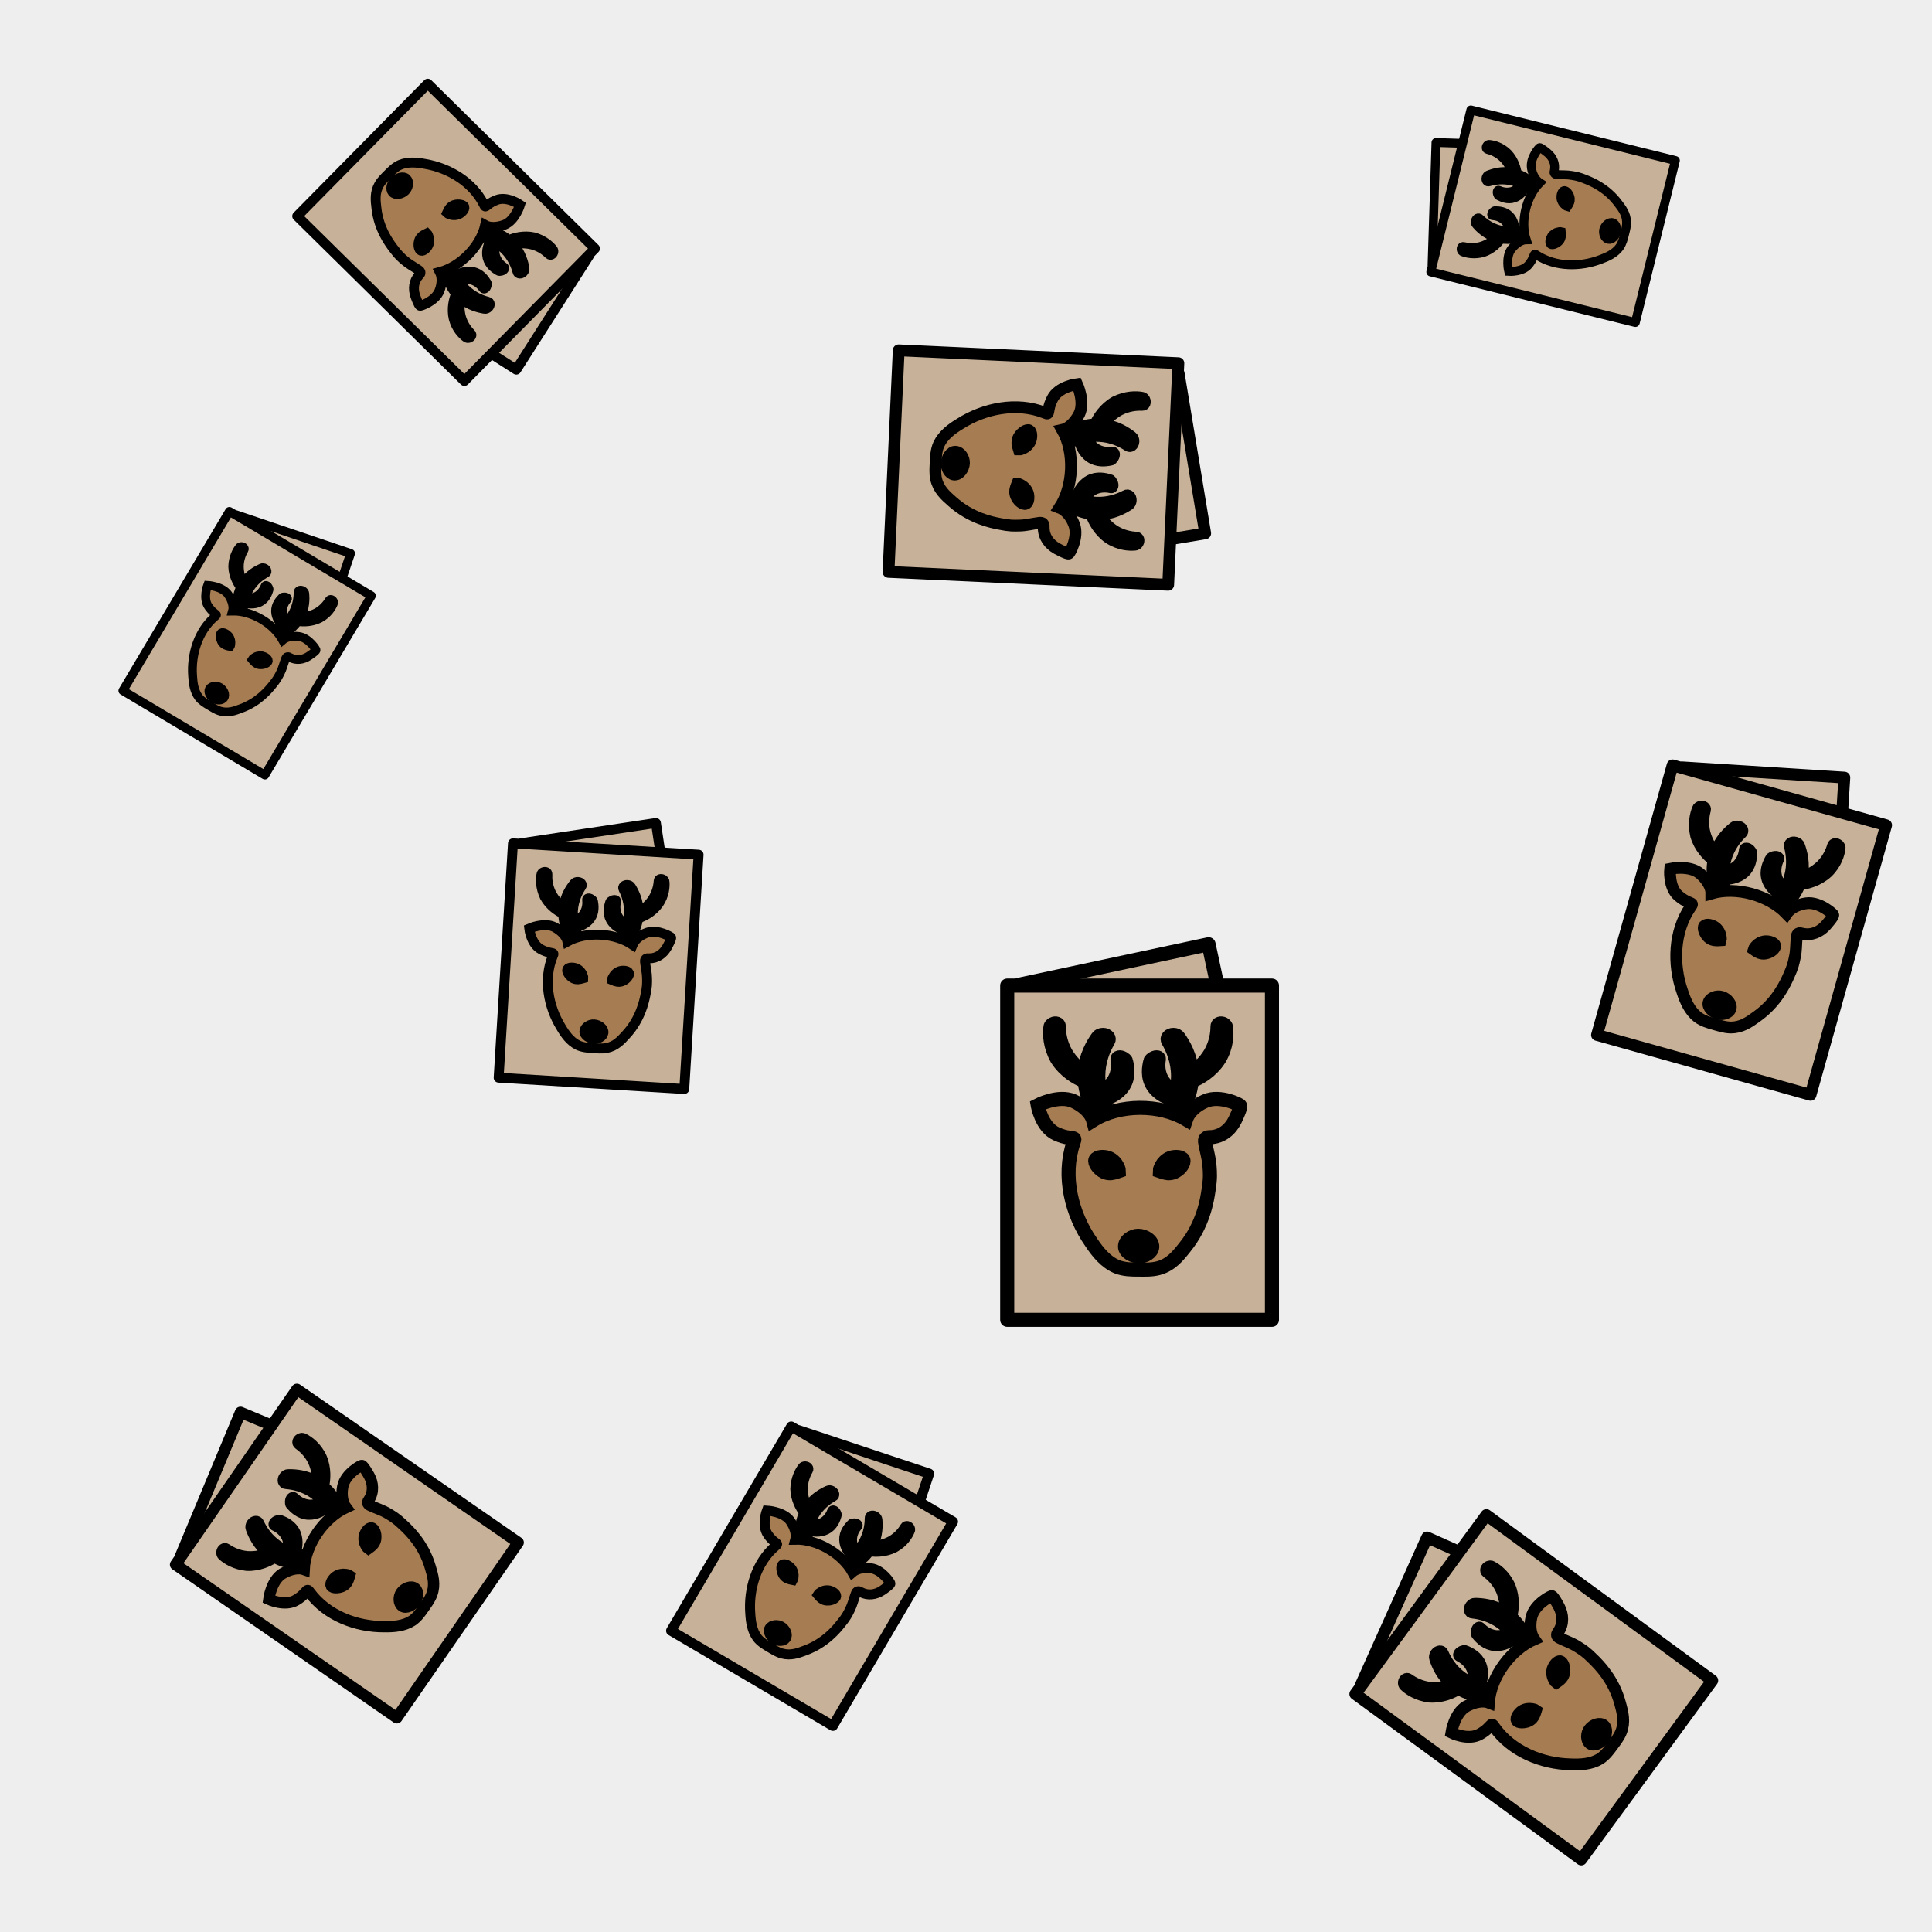 <?xml version="1.0" encoding="utf-8"?>
<svg xmlns="http://www.w3.org/2000/svg" xmlns:xlink="http://www.w3.org/1999/xlink" viewBox="0 0 256 256" width="256px" height="256px">
<style type="text/css">@keyframes ld-pulse
{
  0% {
    animation-timing-function: cubic-bezier(0.041,0.391,0.509,0.69);
    transform: scale(1);
  }
  24.3% {
    animation-timing-function: cubic-bezier(0.225,0.633,0.525,1);
    transform: scale(0.846);
  }
  55% {
    animation-timing-function: cubic-bezier(0.304,0.339,0.655,0.614);
    transform: scale(0.802);
  }
  70.2% {
    animation-timing-function: cubic-bezier(0.446,0.273,0.556,0.729);
    transform: scale(0.829);
  }
  82.3% {
    animation-timing-function: cubic-bezier(0.683,0.184,1,0.736);
    transform: scale(0.869);
  }
  100% {
    transform: scale(1);
  }
}
.ld.ld-pulse {
  animation: ld-pulse 0.5s infinite;
}</style>
<rect x="0" y="0" width="256" height="256" fill="#eee"/>
<defs>
  <g id="id-0.9337118038596501"><!--Generator: Adobe Illustrator 21.0.0, SVG Export Plug-In . SVG Version: 6.00 Build 0)--><g><polygon style="fill:#c7b299;stroke:#000;stroke-width:3;stroke-linecap:round;stroke-linejoin:round;stroke-miterlimit:10" points=" 75.6,60.9 24.4,18.6 64.7,10 	"/><rect x="21.8" y="18.8" style="fill:#c7b299;stroke:#000;stroke-width:3;stroke-linecap:round;stroke-linejoin:round;stroke-miterlimit:10" width="56.4" height="71.2"/></g><g><g><path style="fill:#754c24;stroke:#000;stroke-width:3;stroke-miterlimit:10" d="M68.4,27.7c0-0.3-0.2-0.5-0.5-0.7 c-0.6-0.3-1.3-0.1-1.3,0.5c0,1.5-0.3,3.6-1.5,5.7c-1.2,2-2.7,3.3-4,4.1c-0.2-3.5-1.8-6.1-2.8-7.5c-0.2-0.3-0.6-0.5-1.1-0.5 c-0.9,0-1.5,0.7-1.1,1.3c1,1.7,2.1,4.3,2.1,7.5c0,1.2-0.2,2.4-0.4,3.4c-1-0.5-2.2-1.3-3-2.6c-0.9-1.6-0.9-3.2-0.7-4.4 c0.1-0.4-0.5-0.6-1.2-0.2c-0.3,0.2-0.6,0.4-0.6,0.6c-0.3,1.2-0.7,3.3,0.5,5.2c1.2,1.9,3.3,2.7,4.5,3c-0.6,1.8-1.5,3.1-2.1,3.9h2.7 c1-1.3,3-4.2,3.2-8.2l0.4,0.2c1.2-0.5,3.8-1.9,5.5-4.6C68.6,31.7,68.6,29.1,68.4,27.7z"/></g><g><path style="fill:#754c24;stroke:#000;stroke-width:3;stroke-miterlimit:10" d="M31,27.7c0-0.3,0.2-0.5,0.5-0.7 c0.6-0.3,1.3-0.1,1.3,0.5c0,1.5,0.3,3.6,1.5,5.7c1.2,2,2.7,3.3,4,4.1c0.2-3.5,1.8-6.1,2.8-7.5c0.2-0.3,0.6-0.5,1.1-0.5 c0.9,0,1.5,0.7,1.1,1.3c-1,1.7-2.1,4.3-2.1,7.5c0,1.2,0.2,2.4,0.4,3.4c1-0.5,2.2-1.3,3-2.6c0.9-1.6,0.9-3.2,0.7-4.4 c-0.1-0.4,0.5-0.6,1.2-0.2c0.3,0.2,0.6,0.4,0.6,0.6c0.3,1.2,0.7,3.3-0.5,5.2c-1.2,1.9-3.3,2.7-4.5,3c0.6,1.8,1.5,3.1,2.1,3.9h-2.7 c-1-1.3-3-4.2-3.2-8.2L37.9,39c-1.2-0.5-3.8-1.9-5.5-4.6C30.9,31.7,30.8,29.1,31,27.7z"/></g><path style="fill:#a67c52;stroke:#000;stroke-width:3;stroke-miterlimit:10" d="M64,43.4c-2.1,0.9-3.6,2.4-4.1,3.9 C54.3,44,45.7,44,40.1,47.5c-0.4-1.5-2-3.1-4.2-4.1c-3.2-1.4-7.6,0.9-7.6,0.9s0.8,4.7,4,6.1c0.9,0.4,1.8,0.7,2.7,0.8 c1.2,0.2,1.3,0,0.9,1.1c-2.4,7.1-0.4,15.2,3.8,21.2c1.4,2.1,3.1,4.2,5.5,5.2c1.5,0.6,3.2,0.6,4.4,0.6c1.3,0,2.9,0.1,4.4-0.3 c2.6-0.7,4.1-2.5,5.6-4.4c4-4.9,4.8-10.2,5.1-12.3c0.4-2.5,0.3-3.6,0.2-5c-0.1-1.7-0.6-3.2-0.9-4.9c-0.1-0.5-0.1-0.9,0.2-1.1 c0.2-0.2,0.5-0.2,0.9-0.2c2.4-0.1,4.2-1.6,5.2-3.6c0.1-0.2,1.4-2.9,1.1-3.1C71.6,44.3,67.2,42,64,43.4z"/><path style="stroke:#000;stroke-width:3;stroke-miterlimit:10" d="M57.8,58.3c-0.9,0.6-1.9,0.5-2.2,0.4c-0.6-0.1-1-0.3-1.3-0.4 c0-0.3,0.2-0.8,0.5-1.3c0.1-0.2,0.7-1.1,1.8-1.5c0.9-0.3,2.3-0.3,2.7,0.4C59.6,56.6,58.7,57.8,57.8,58.3z"/><path style="stroke:#000;stroke-width:3;stroke-miterlimit:10" d="M42.1,58.3c0.9,0.6,1.9,0.5,2.2,0.4c0.6-0.1,1-0.3,1.3-0.4 c0-0.3-0.2-0.8-0.5-1.3c-0.1-0.2-0.7-1.1-1.8-1.5c-0.9-0.3-2.3-0.3-2.7,0.4C40.3,56.6,41.3,57.8,42.1,58.3z"/><path style="stroke:#000;stroke-width:3;stroke-miterlimit:10" d="M49.7,72.1c1.5,0,3.1,1.1,3,2.4c-0.1,1.2-1.6,2-2.8,2 c-1.3,0-3-0.9-3-2.1C46.9,73.1,48.4,72.1,49.7,72.1z"/></g></g>
  <g id="id-0.9337118038596501-2">
    
<!-- Generator: Adobe Illustrator 21.0.0, SVG Export Plug-In . SVG Version: 6.00 Build 0)  -->













    <g transform=" translate(151,150) scale(0.622)"><g class="ld ld-pulse" style="animation-delay:0s"><g data-icon="">  <use xlink:href="#id-0.9337118038596501" x="-50" y="-50"/>
</g></g></g><g transform="matrix(0.963 0.27 -0.27 0.963 41.341 -58.015) translate(231.293,121.081) scale(0.521)"><g class="ld ld-pulse" style="animation-delay:-0.05s"><g data-icon="">  <use xlink:href="#id-0.9337118038596501" x="-50" y="-50"/>
</g></g></g><g transform="matrix(-0.046 0.999 -0.999 -0.046 207.654 -74.239) translate(139.293,62.082) scale(0.521)"><g class="ld ld-pulse" style="animation-delay:-0.1s"><g data-icon="">  <use xlink:href="#id-0.9337118038596501" x="-50" y="-50"/>
</g></g></g><g transform="matrix(0.24 -0.971 0.971 0.24 127.688 219.61) translate(204.074,28.271) scale(0.392)"><g class="ld ld-pulse" style="animation-delay:-0.15s"><g data-icon="">  <use xlink:href="#id-0.9337118038596501" x="-50" y="-50"/>
</g></g></g><g transform="matrix(0.591 -0.807 0.807 0.591 -96.797 253.409) translate(201.293,222.082) scale(0.521)"><g class="ld ld-pulse" style="animation-delay:-0.2s"><g data-icon="">  <use xlink:href="#id-0.9337118038596501" x="-50" y="-50"/>
</g></g></g><g transform="matrix(0.862 0.507 -0.507 0.862 120.086 -26.41) translate(108.506,207.165) scale(0.441)"><g class="ld ld-pulse" style="animation-delay:-0.25s"><g data-icon="">  <use xlink:href="#id-0.9337118038596501" x="-50" y="-50"/>
</g></g></g><g transform="matrix(0.998 0.061 -0.061 0.998 7.827 -4.605) translate(79.461,126.114) scale(0.437)"><g class="ld ld-pulse" style="animation-delay:-0.3s"><g data-icon="">  <use xlink:href="#id-0.9337118038596501" x="-50" y="-50"/>
</g></g></g><g transform="matrix(-0.702 0.712 -0.712 -0.702 125.786 11.632) translate(60.461,32.114) scale(0.437)"><g class="ld ld-pulse" style="animation-delay:-0.35s"><g data-icon="">  <use xlink:href="#id-0.9337118038596501" x="-50" y="-50"/>
</g></g></g><g transform="matrix(0.86 0.511 -0.511 0.86 47.505 -5.413) translate(33.602,83.727) scale(0.388)"><g class="ld ld-pulse" style="animation-delay:-0.4s"><g data-icon="">  <use xlink:href="#id-0.9337118038596501" x="-50" y="-50"/>
</g></g></g><g transform="matrix(0.569 -0.822 0.822 0.569 -149.204 124.503) translate(44.203,204.626) scale(0.501)"><g class="ld ld-pulse" style="animation-delay:-0.45s"><g data-icon="">  <use xlink:href="#id-0.9337118038596501" x="-50" y="-50"/>
</g></g></g>
  </g>
</defs>
<g>
  <use xlink:href="#id-0.9337118038596501-2" x="0" y="0"/>
  <use xlink:href="#id-0.9337118038596501-2" x="-256" y="0"/>
  <animateTransform attributeName="transform" type="translate" repeatCount="indefinite" dur="4s"
  keyTimes="0;1" values="0;256"/>
</g>
</svg>